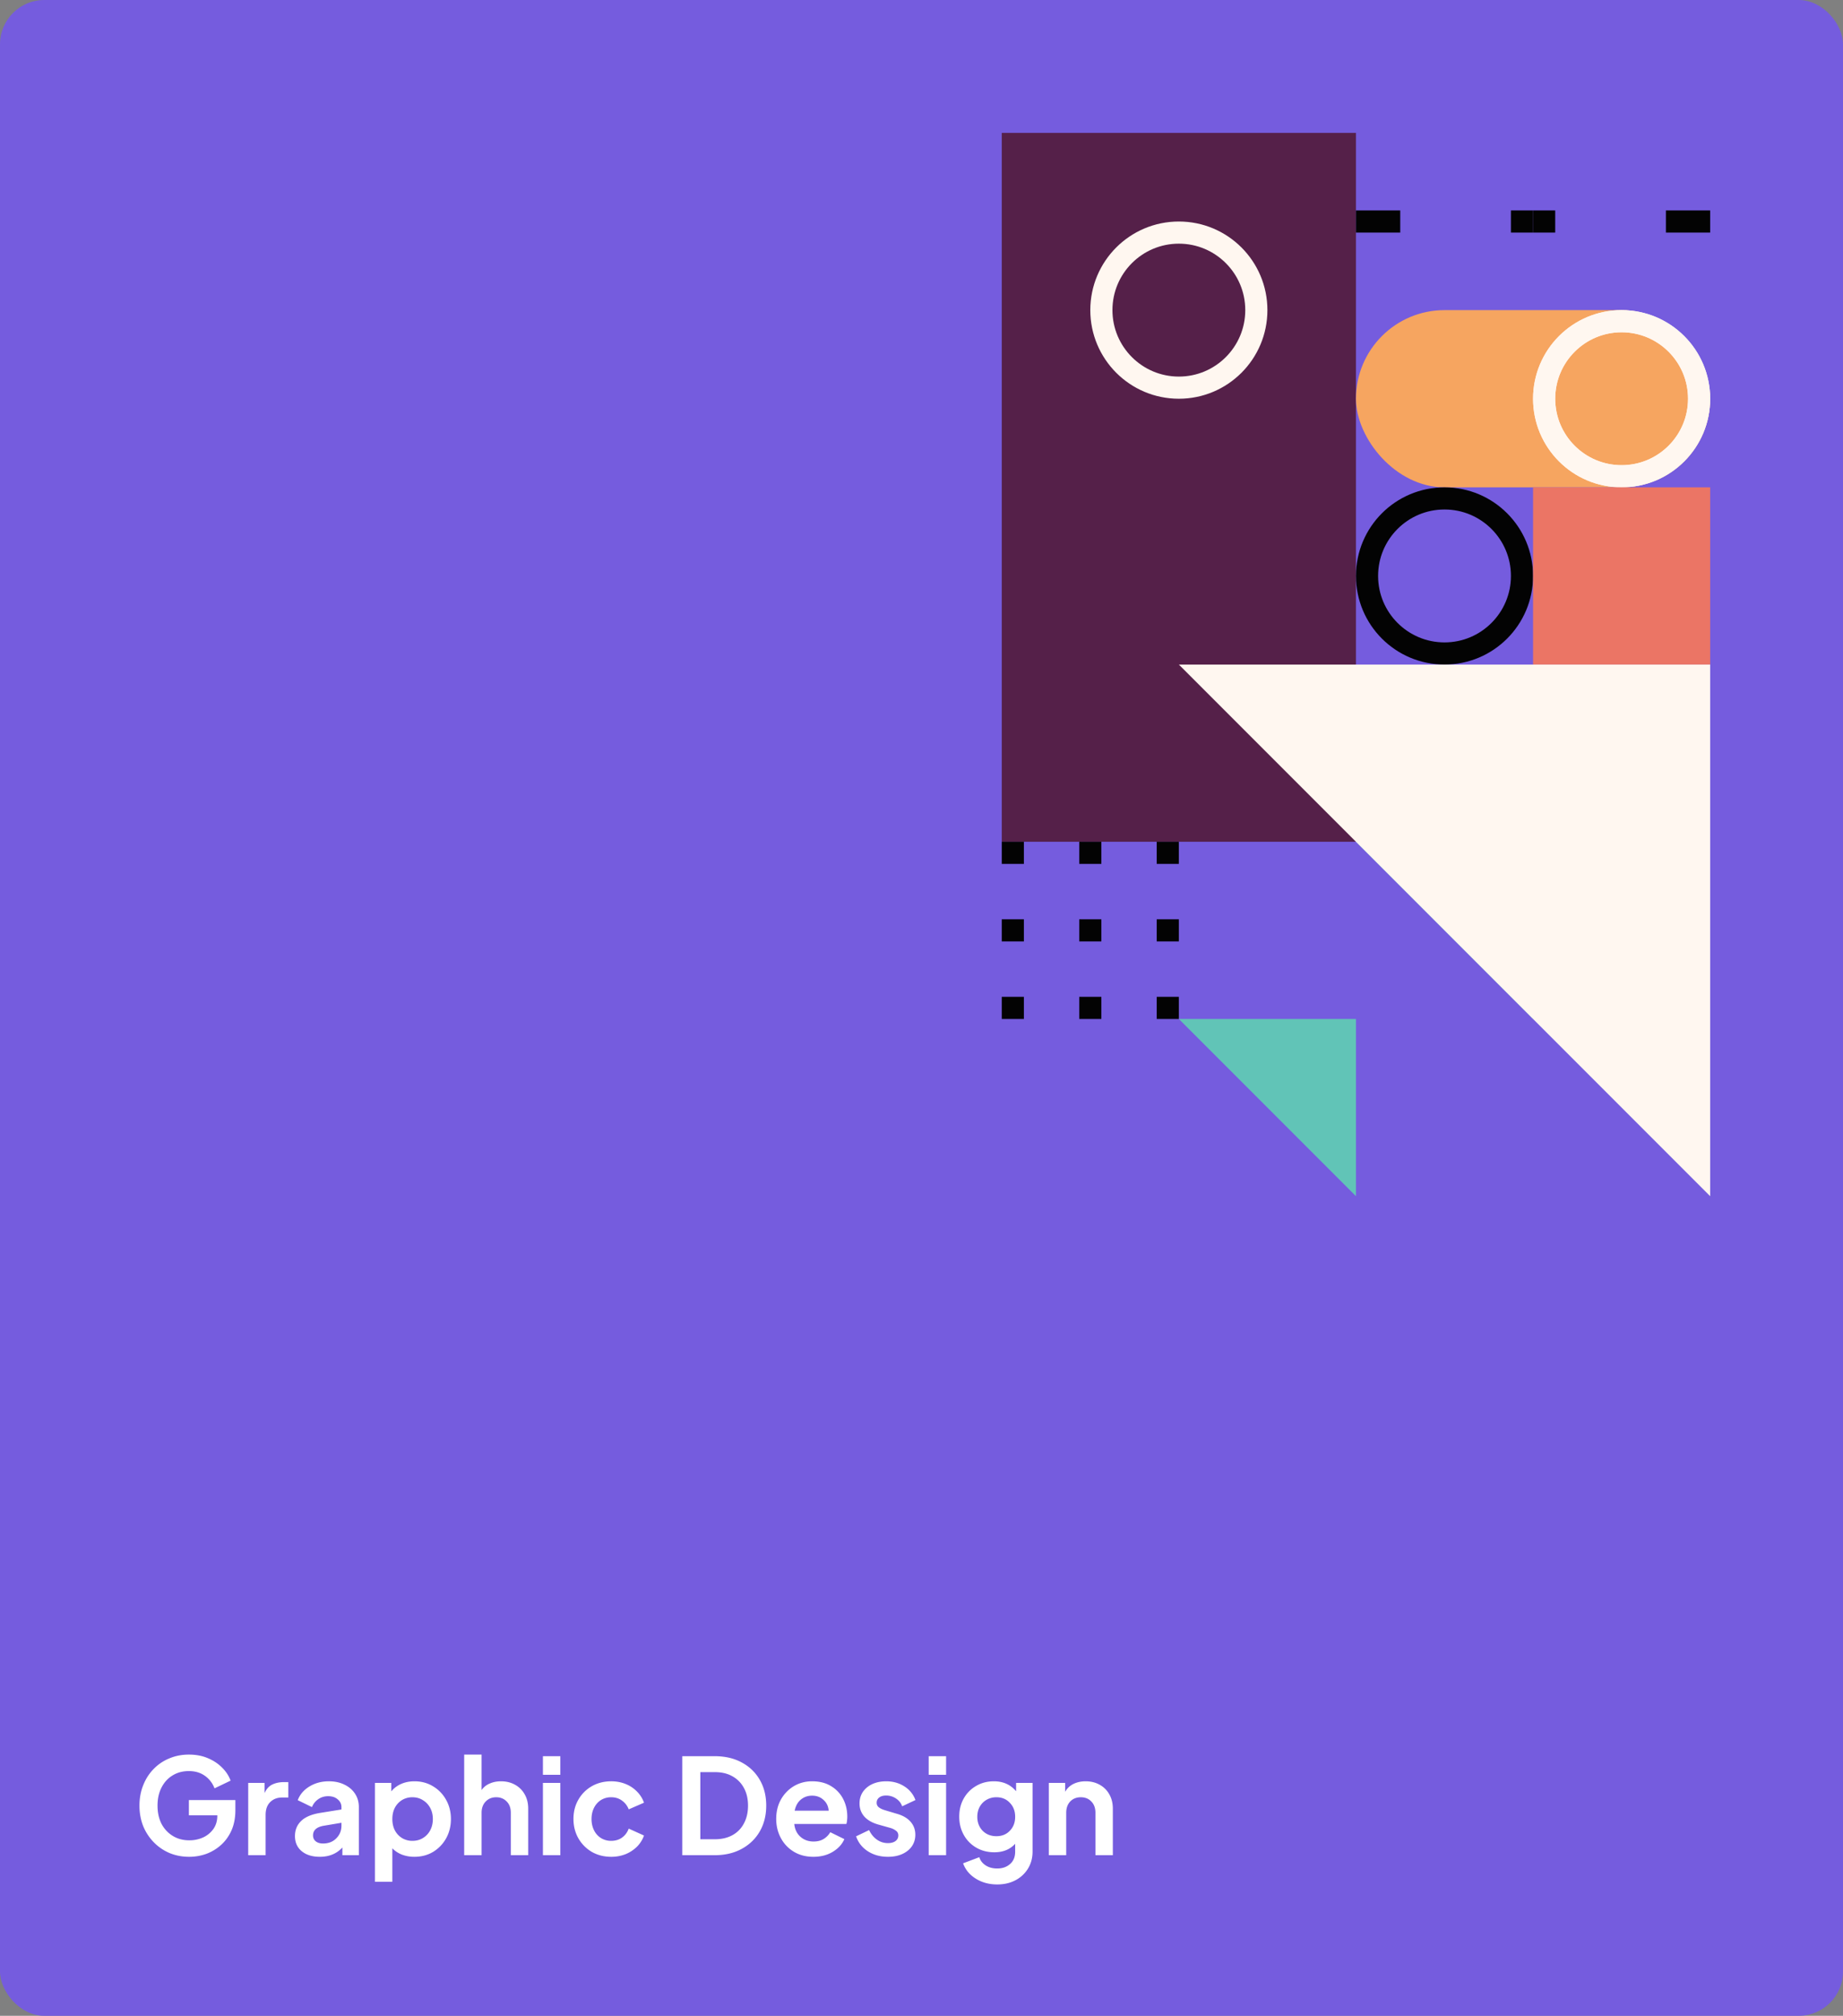 <svg width="333" height="364" fill="none" xmlns="http://www.w3.org/2000/svg"><rect width="100%" height="100%" fill="#808080" stroke="none"/><rect width="333" height="364" rx="8" fill="#755CDE"></rect><path fill="#552049" d="M181 24h64v128h-64z"></path><circle cx="213" cy="56" r="14" stroke="#FFF7F0" stroke-width="4"></circle><rect x="245" y="56" width="64" height="32" rx="16" fill="#F6A560"></rect><path fill-rule="evenodd" clip-rule="evenodd" d="m213 184 32 32v-32h-32ZM245 152l32 32v-32h-32Z" fill="#61C4B7"></path><circle cx="293" cy="72" r="14" stroke="#FFF7F0" stroke-width="4"></circle><circle cx="293" cy="72" r="14" stroke="#FFF7F0" stroke-width="4"></circle><path fill="#030303" d="M245 38h4v4h-4zM249 38h4v4h-4zM273 38h4v4h-4z"></path><path fill-rule="evenodd" clip-rule="evenodd" d="m277 24 32 32V24h-32Z" fill="#755CDE"></path><path fill="#030303" d="M277 38h4v4h-4zM301 38h4v4h-4zM305 38h4v4h-4z"></path><circle cx="261" cy="104" r="14" stroke="#030303" stroke-width="4"></circle><path fill="#EB7565" d="M277 88h32v32h-32z"></path><path fill-rule="evenodd" clip-rule="evenodd" d="m213 120 96 96v-96h-96Z" fill="#FFF7F0"></path><path fill="#030303" d="M181 152h4v4h-4zM195 152h4v4h-4zM209 152h4v4h-4zM181 166h4v4h-4zM195 166h4v4h-4zM209 166h4v4h-4zM181 180h4v4h-4zM195 180h4v4h-4zM209 180h4v4h-4z"></path><path d="M34.2 335.288a9.12 9.12 0 0 0 3.072-.528 8.242 8.242 0 0 0 2.664-1.608c.8-.72 1.432-1.6 1.896-2.64.464-1.056.696-2.28.696-3.672v-1.8h-8.4v2.76h5.136v.072c0 .912-.232 1.704-.696 2.376a4.706 4.706 0 0 1-1.848 1.536 5.975 5.975 0 0 1-2.52.528c-1.12 0-2.112-.264-2.976-.792a5.594 5.594 0 0 1-2.04-2.184c-.48-.944-.72-2.04-.72-3.288 0-1.248.24-2.336.72-3.264.48-.944 1.144-1.672 1.992-2.184.848-.528 1.832-.792 2.952-.792 1.136 0 2.104.288 2.904.864a4.832 4.832 0 0 1 1.728 2.256l2.904-1.392c-.304-.848-.808-1.624-1.512-2.328-.704-.72-1.568-1.296-2.592-1.728-1.008-.432-2.152-.648-3.432-.648-1.28 0-2.464.232-3.552.696a8.229 8.229 0 0 0-2.832 1.92c-.8.816-1.424 1.792-1.872 2.928-.448 1.12-.672 2.344-.672 3.672 0 1.328.224 2.56.672 3.696a9.12 9.12 0 0 0 1.92 2.928 8.787 8.787 0 0 0 2.856 1.944c1.088.448 2.272.672 3.552.672ZM44.847 335h3.144v-7.272c0-.992.272-1.76.816-2.304.56-.56 1.28-.84 2.16-.84h1.128V321.8h-.768c-.8 0-1.504.144-2.112.432-.608.288-1.08.808-1.416 1.56v-1.848h-2.952V335Zm12.936.288c1.696 0 3.056-.56 4.08-1.68V335h2.976v-8.688c0-.912-.232-1.72-.696-2.424-.464-.704-1.104-1.248-1.92-1.632-.8-.4-1.736-.6-2.808-.6-1.312 0-2.48.312-3.504.936-1.024.624-1.728 1.448-2.112 2.472l2.568 1.248a3.083 3.083 0 0 1 1.128-1.416c.512-.368 1.112-.552 1.8-.552.72 0 1.296.192 1.728.576.448.368.672.832.672 1.392v.432l-3.888.624c-1.536.256-2.672.744-3.408 1.464-.736.72-1.104 1.624-1.104 2.712 0 1.152.408 2.064 1.224 2.736.816.672 1.904 1.008 3.264 1.008Zm-1.224-3.864c0-.912.616-1.488 1.848-1.728l3.288-.552v.528c0 .896-.312 1.656-.936 2.28-.608.624-1.408.936-2.4.936-.528 0-.96-.128-1.296-.384-.336-.272-.504-.632-.504-1.08Zm11.186 8.376h3.144v-6.048c.48.496 1.064.88 1.752 1.152a6.35 6.35 0 0 0 2.232.384c1.264 0 2.392-.296 3.384-.888a6.641 6.641 0 0 0 2.352-2.448c.576-1.04.864-2.2.864-3.48 0-1.28-.288-2.432-.864-3.456a6.408 6.408 0 0 0-2.352-2.448c-.992-.608-2.112-.912-3.36-.912-.896 0-1.704.16-2.424.48-.72.32-1.312.768-1.776 1.344v-1.536h-2.952V339.8Zm6.768-7.392a3.569 3.569 0 0 1-1.872-.504 3.626 3.626 0 0 1-1.296-1.392c-.304-.592-.456-1.272-.456-2.04s.152-1.448.456-2.04a3.626 3.626 0 0 1 1.296-1.392 3.569 3.569 0 0 1 1.872-.504c.72 0 1.352.176 1.896.528.56.336 1 .8 1.32 1.392.32.592.48 1.264.48 2.016s-.16 1.432-.48 2.04a3.567 3.567 0 0 1-1.32 1.392c-.544.336-1.176.504-1.896.504ZM83.87 335h3.144v-7.656c0-.848.248-1.528.744-2.04s1.128-.768 1.896-.768 1.4.256 1.896.768c.496.496.744 1.176.744 2.04V335h3.144v-8.4c0-.976-.208-1.832-.624-2.568a4.396 4.396 0 0 0-1.752-1.752c-.736-.416-1.584-.624-2.544-.624-.752 0-1.432.136-2.04.408a3.312 3.312 0 0 0-1.464 1.176v-6.408H83.87V335Zm14.227-14.52h3.144v-3.36h-3.144v3.36Zm0 14.52h3.144v-13.056h-3.144V335Zm12.335.288a6.98 6.98 0 0 0 2.616-.48 6.371 6.371 0 0 0 2.064-1.368 5.362 5.362 0 0 0 1.248-1.992l-2.76-1.248c-.256.688-.664 1.232-1.224 1.632-.544.384-1.192.576-1.944.576a3.445 3.445 0 0 1-1.848-.504 3.513 3.513 0 0 1-1.248-1.392c-.304-.608-.456-1.288-.456-2.04 0-.768.152-1.448.456-2.04a3.513 3.513 0 0 1 1.248-1.392 3.445 3.445 0 0 1 1.848-.504c.752 0 1.4.2 1.944.6.56.4.968.928 1.224 1.584l2.76-1.2a5.335 5.335 0 0 0-1.272-2.016 5.897 5.897 0 0 0-2.064-1.368c-.8-.32-1.664-.48-2.592-.48-1.296 0-2.464.296-3.504.888a6.526 6.526 0 0 0-2.424 2.424c-.592 1.024-.888 2.184-.888 3.48 0 1.296.296 2.464.888 3.504a6.71 6.71 0 0 0 2.424 2.448c1.04.592 2.208.888 3.504.888Zm12.843-.288h5.832c1.888 0 3.528-.384 4.92-1.152 1.408-.768 2.496-1.824 3.264-3.168.768-1.344 1.152-2.888 1.152-4.632 0-1.76-.384-3.304-1.152-4.632-.768-1.344-1.848-2.392-3.24-3.144-1.392-.768-3.04-1.152-4.944-1.152h-5.832V335Zm3.264-2.88V320h2.64c1.216 0 2.264.248 3.144.744a5.204 5.204 0 0 1 2.088 2.112c.496.896.744 1.96.744 3.192 0 1.232-.248 2.304-.744 3.216a5.052 5.052 0 0 1-2.064 2.112c-.896.496-1.952.744-3.168.744h-2.64Zm20.43 3.168c1.328 0 2.488-.296 3.48-.888 1.008-.608 1.712-1.376 2.112-2.304l-2.544-1.248a3.511 3.511 0 0 1-1.2 1.224c-.496.304-1.104.456-1.824.456-.944 0-1.736-.288-2.376-.864-.64-.576-1.008-1.344-1.104-2.304h9.408c.064-.176.104-.376.12-.6.032-.24.048-.48.048-.72 0-1.168-.248-2.232-.744-3.192a5.75 5.75 0 0 0-2.16-2.304c-.944-.592-2.096-.888-3.456-.888-1.216 0-2.32.296-3.312.888a6.516 6.516 0 0 0-2.328 2.424c-.56 1.008-.84 2.168-.84 3.48 0 1.264.28 2.416.84 3.456a6.353 6.353 0 0 0 2.352 2.472c1.008.608 2.184.912 3.528.912Zm-.24-11.04c.832 0 1.52.256 2.064.768.56.496.872 1.144.936 1.944h-6.144c.176-.864.544-1.528 1.104-1.992.576-.48 1.256-.72 2.04-.72Zm13.711 11.04c.992 0 1.856-.168 2.592-.504.736-.336 1.312-.8 1.728-1.392.416-.608.624-1.304.624-2.088 0-.912-.288-1.696-.864-2.352-.576-.656-1.408-1.136-2.496-1.44l-2.088-.624c-.448-.128-.816-.296-1.104-.504a1.007 1.007 0 0 1-.432-.864c0-.384.152-.696.456-.936.304-.24.72-.36 1.248-.36a3.13 3.13 0 0 1 1.776.528c.544.352.92.824 1.128 1.416l2.4-1.128a4.879 4.879 0 0 0-2.016-2.472c-.944-.608-2.032-.912-3.264-.912-.944 0-1.784.168-2.52.504-.72.336-1.288.808-1.704 1.416-.4.592-.6 1.288-.6 2.088 0 .896.28 1.672.84 2.328.576.656 1.416 1.144 2.52 1.464l2.136.6c.416.112.768.28 1.056.504a.99.99 0 0 1 .456.864c0 .432-.176.776-.528 1.032-.336.24-.784.36-1.344.36-.736 0-1.4-.208-1.992-.624-.592-.416-1.064-.992-1.416-1.728l-2.352 1.128c.384 1.12 1.088 2.016 2.112 2.688 1.04.672 2.256 1.008 3.648 1.008Zm7.36-14.808h3.144v-3.36H167.8v3.36Zm0 14.52h3.144v-13.056H167.8V335Zm12.383 5.28c1.248 0 2.352-.256 3.312-.768a5.743 5.743 0 0 0 2.256-2.112c.544-.896.816-1.912.816-3.048v-12.408h-2.976v1.512c-.992-1.2-2.328-1.8-4.008-1.8-1.2 0-2.272.28-3.216.84a5.927 5.927 0 0 0-2.232 2.256c-.544.96-.816 2.056-.816 3.288 0 1.216.272 2.312.816 3.288a6.002 6.002 0 0 0 2.256 2.304c.96.56 2.048.84 3.264.84 1.584 0 2.84-.512 3.768-1.536v1.416c0 .96-.304 1.704-.912 2.232-.608.544-1.384.816-2.328.816-.832 0-1.536-.192-2.112-.576-.56-.368-.936-.856-1.128-1.464l-2.928 1.104c.416 1.152 1.176 2.072 2.28 2.76 1.12.704 2.416 1.056 3.888 1.056Zm-.144-8.712c-1.008 0-1.84-.328-2.496-.984-.64-.672-.96-1.512-.96-2.52 0-.672.144-1.272.432-1.8.304-.544.72-.968 1.248-1.272a3.495 3.495 0 0 1 1.776-.456c.992 0 1.8.336 2.424 1.008.64.656.96 1.496.96 2.52s-.32 1.864-.96 2.52c-.624.656-1.432.984-2.424.984Zm9.464 3.432h3.144v-7.656c0-.848.24-1.528.72-2.04.496-.512 1.136-.768 1.92-.768s1.416.256 1.896.768c.496.496.744 1.176.744 2.04V335h3.144v-8.4c0-.976-.208-1.832-.624-2.568a4.396 4.396 0 0 0-1.752-1.752c-.736-.416-1.584-.624-2.544-.624-.816 0-1.552.16-2.208.48-.64.32-1.136.792-1.488 1.416v-1.608h-2.952V335Z" fill="#fff"></path></svg>